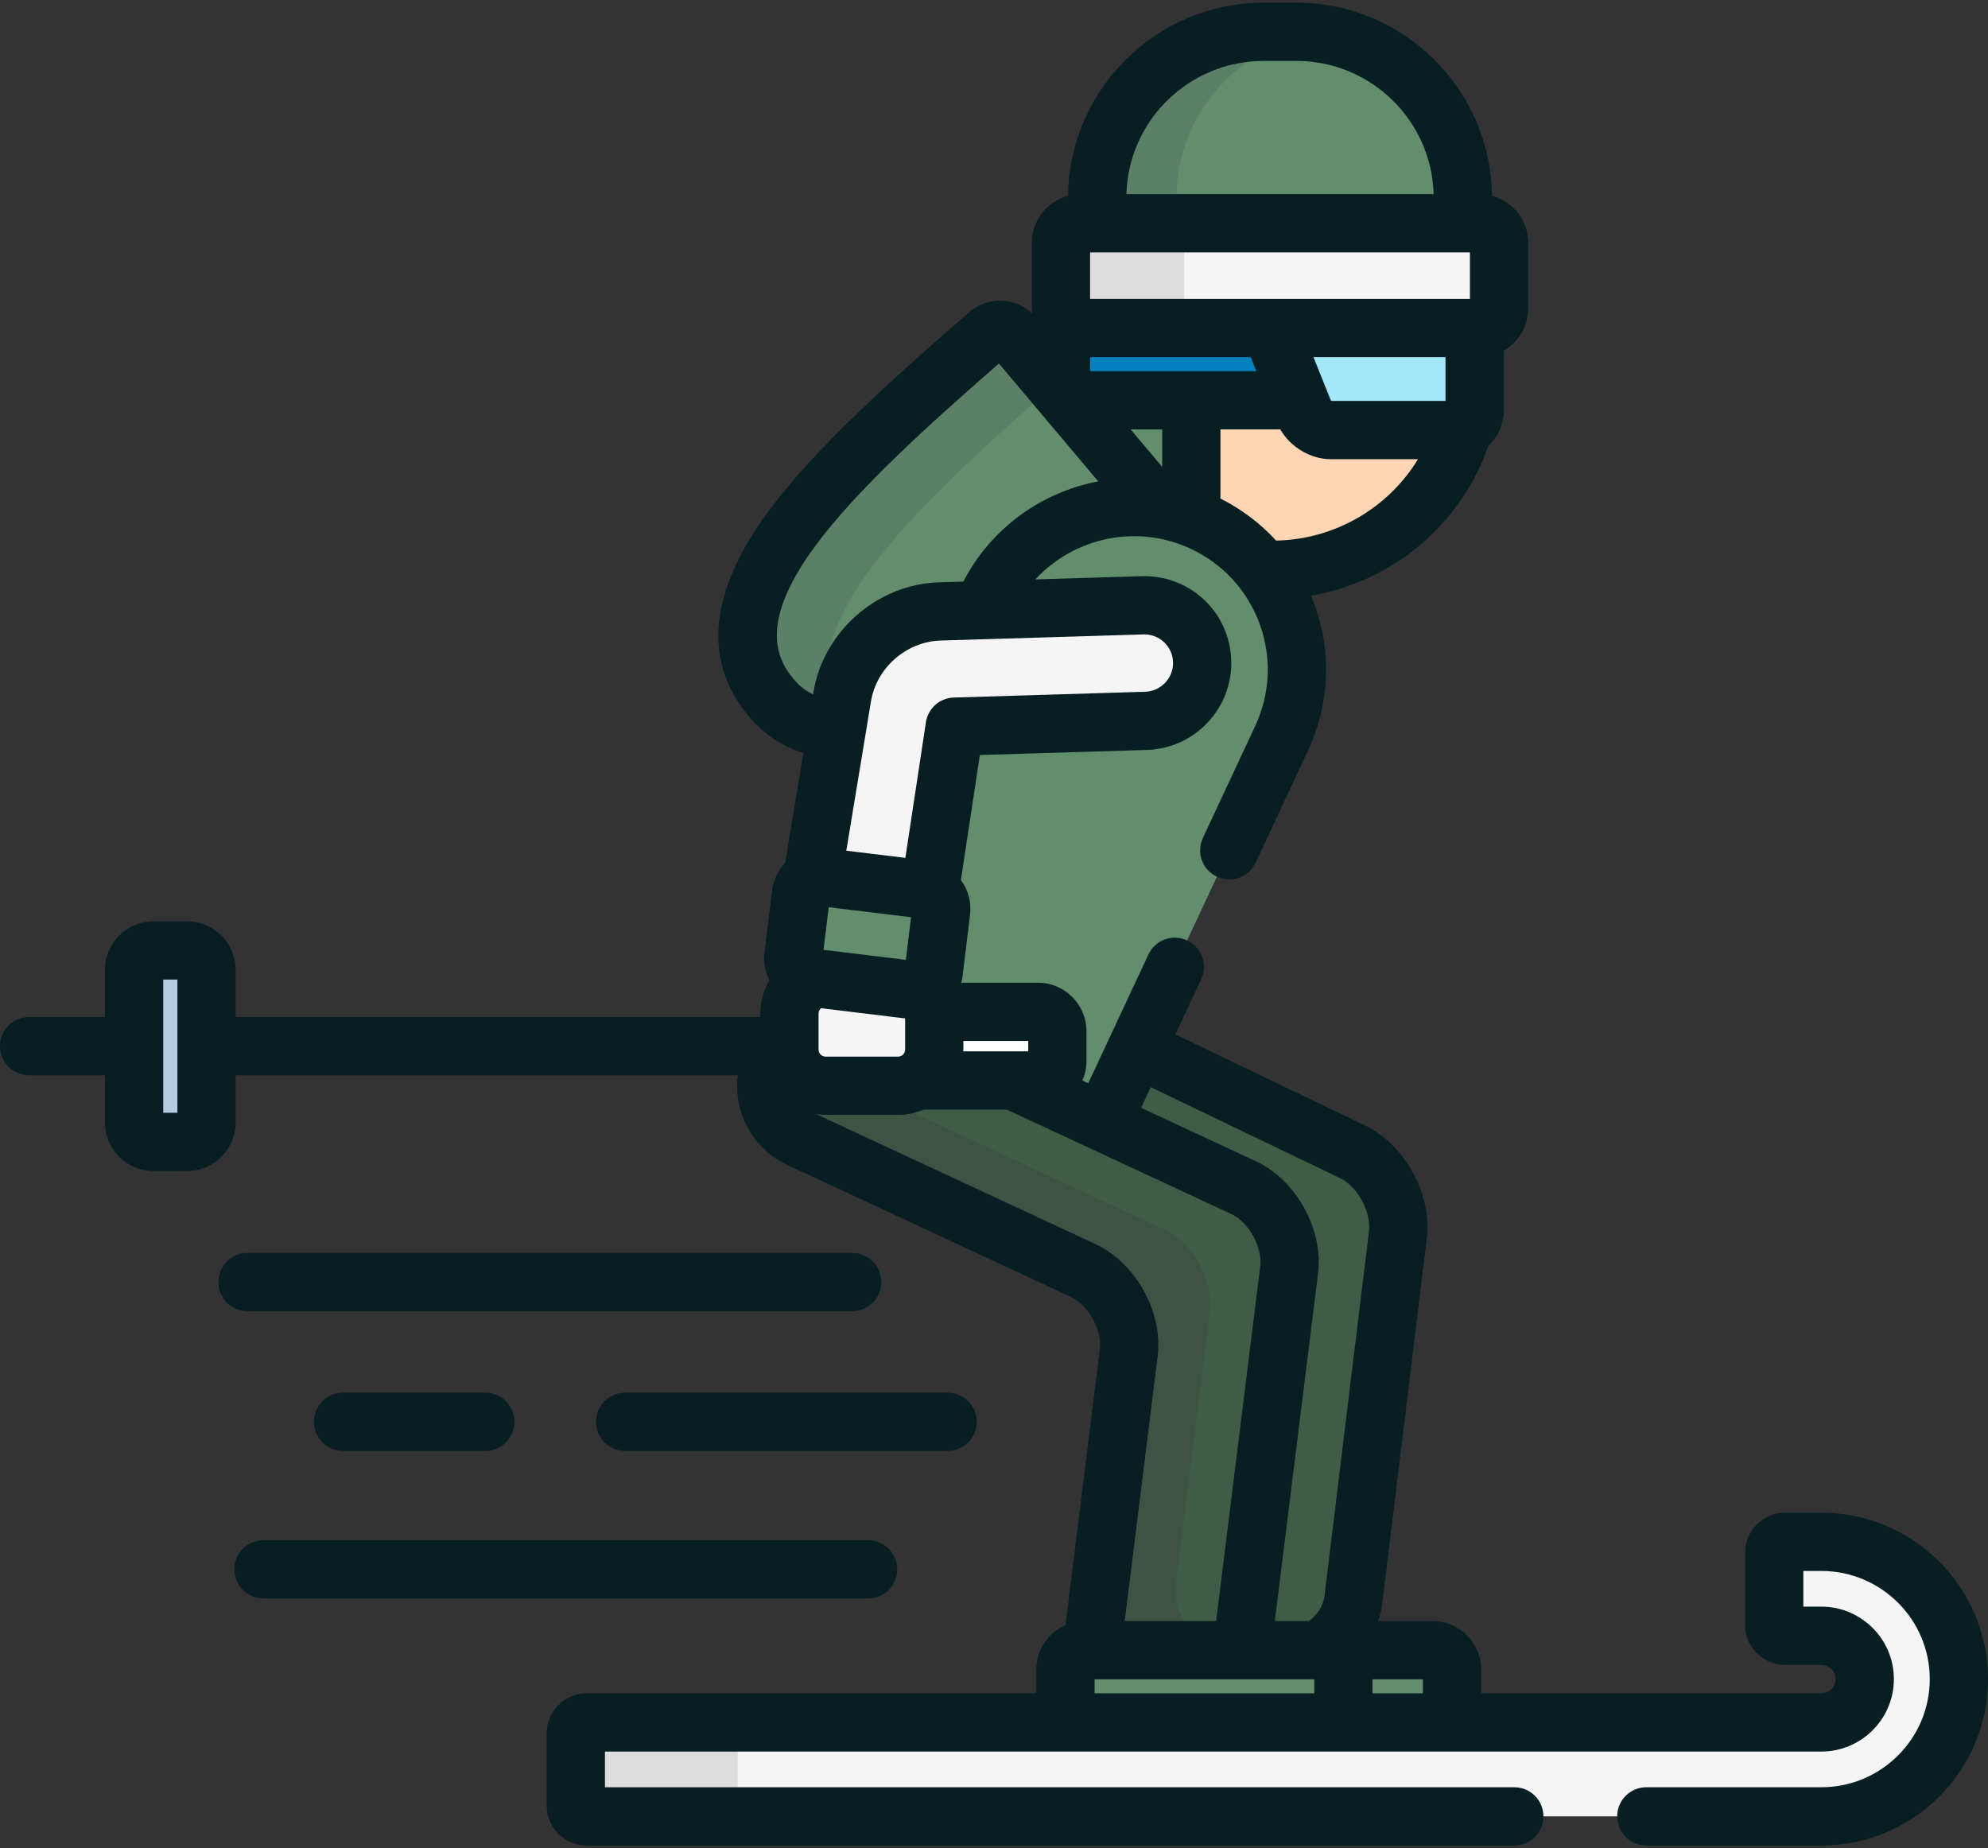 <?xml version="1.0" encoding="UTF-8"?>
<svg width="512px" height="476px" viewBox="0 0 512 476" version="1.1" xmlns="http://www.w3.org/2000/svg" xmlns:xlink="http://www.w3.org/1999/xlink">
    <rect x="0" y="0" width="512" height="476" fill="#333333" stroke="none"/>
    <!-- Generator: Sketch 52.3 (67297) - http://www.bohemiancoding.com/sketch -->
    <title>ski</title>
    <desc>Created with Sketch.</desc>
    <g id="Page-1" stroke="none" stroke-width="1" fill="none" fill-rule="evenodd">
        <g id="ski">
            <polygon id="Path" fill="#0481BF" points="275.052 103.091 334.653 103.091 327.193 84.482 273.25 84.482 273.25 100.954"></polygon>
            <path d="M374.784,110.767 L342.73,110.767 C339.98,110.767 336.893,108.678 335.87,106.126 L334.653,103.091 L277.327,103.091 C277.498,104.254 277.72,105.407 277.971,106.553 L298.685,131.124 C302.433,131.726 306.161,132.836 309.772,134.516 C315.974,137.402 321.127,141.614 325.071,146.649 C345.311,147.76 365.133,136.733 374.223,117.281 C375.297,114.983 376.178,112.644 376.885,110.285 C376.244,110.586 375.536,110.767 374.784,110.767 Z" id="Path" fill="#FFD5B3"></path>
            <g id="Group" transform="translate(197, 264)" fill="#3F5C46">
                <path d="M151.313,32.635 L95.773,5.959 L86.899,24.948 L123.261,41.866 C130.741,45.346 136.028,54.892 135.01,63.08 L123.617,154.708 C123.337,156.961 122.546,159.093 121.394,161.012 L142.196,161.012 C147.128,158.467 150.873,153.574 151.555,147.984 L163.017,54.019 C164.017,45.829 158.75,36.206 151.313,32.635 Z" id="Path"></path>
                <path d="M123.26,41.866 L86.898,24.948 L86.897,24.949 L63.965,14.279 L39.12,14.279 C39.121,14.279 39.121,14.278 39.121,14.278 C37.711,15.133 36.061,15.635 34.289,15.635 L15.64,15.635 C10.491,15.635 6.315,11.47 6.315,6.331 L6.315,0.392 C5.653,1.247 5.068,2.179 4.593,3.197 L1.723,9.338 C-1.77,16.812 1.493,25.775 8.972,29.255 L81.948,63.209 C89.428,66.689 94.715,76.235 93.697,84.423 L84.958,154.708 C84.678,156.961 84.939,159.093 85.613,161.012 L121.393,161.012 C122.544,159.093 123.335,156.961 123.616,154.708 L135.009,63.08 C136.027,54.893 130.74,45.347 123.26,41.866 Z" id="Path"></path>
            </g>
            <path d="M315.974,423.051 C307.724,423.051 301.807,416.353 302.825,408.165 L311.564,337.88 C312.582,329.692 307.295,320.147 299.815,316.666 L226.839,282.712 C225.173,281.937 223.73,280.878 222.51,279.636 L212.64,279.636 C207.491,279.636 203.315,275.471 203.315,270.332 L203.315,264.396 C202.654,265.25 202.068,266.18 201.593,267.198 L198.723,273.339 C195.23,280.813 198.493,289.776 205.972,293.256 L278.948,327.21 C286.428,330.69 291.715,340.236 290.697,348.424 L281.958,418.709 C281.678,420.962 281.939,423.094 282.613,425.013 L318.4,425.013 C318.779,424.381 319.124,423.729 319.418,423.052 L315.974,423.052 L315.974,423.051 Z" id="Path" fill="#2F003A" opacity="0.1"></path>
            <path d="M368.956,425.012 L340.982,425.012 C343.732,425.012 345.982,427.262 345.982,430.012 L345.982,443.62 L373.956,443.62 L373.956,430.012 C373.956,427.262 371.706,425.012 368.956,425.012 Z" id="Path" fill="#628E6D"></path>
            <path d="M298.685,131.124 C301.42,131.563 304.143,132.28 306.818,133.288 L306.818,103.091 L277.326,103.091 C277.497,104.254 277.719,105.407 277.97,106.553 L298.685,131.124 Z" id="Path" fill="#628E6D"></path>
            <path d="M216.918,179.398 C218.921,167.273 229.714,157.85 242.023,157.478 L252.897,157.149 L254.01,154.768 C262.12,137.414 280.634,128.225 298.686,131.124 L261.145,86.595 C260.34,85.641 259.184,85.048 257.937,84.951 C257.817,84.942 257.697,84.937 257.577,84.937 C256.455,84.937 255.366,85.341 254.514,86.082 C235.325,102.766 215.616,120.37 203.991,136.084 C199.119,142.67 184.294,162.71 198.695,179.788 C202.934,184.817 208.586,187.552 215.506,187.945 L216.918,179.398 Z" id="Path" fill="#628E6D"></path>
            <path d="M215.974,185.113 C207.436,169.226 220.065,152.131 224.492,146.146 C235.44,131.347 253.558,114.871 271.661,99.067 L261.146,86.594 C260.341,85.64 259.185,85.047 257.938,84.95 C257.818,84.941 257.698,84.936 257.578,84.936 C256.456,84.936 255.367,85.34 254.515,86.081 C235.326,102.765 215.617,120.369 203.992,136.083 C199.12,142.669 184.295,162.709 198.696,179.787 C202.935,184.816 208.587,187.551 215.507,187.944 L215.974,185.113 Z" id="Path" fill="#2F003A" opacity="0.1"></path>
            <path d="M309.772,134.516 C288.769,124.744 263.803,133.811 254.009,154.768 L252.896,157.149 L294.245,155.899 C302.481,155.65 309.36,162.11 309.609,170.328 C309.856,178.548 303.385,185.409 295.148,185.658 L245.878,187.148 L239.458,229.515 C241.399,230.391 242.657,232.44 242.386,234.659 L240.442,250.592 C240.237,252.268 239.21,253.649 237.818,254.392 L237.819,254.392 C239.448,255.986 240.482,258.173 240.593,260.603 L267.319,260.603 C270.069,260.603 272.319,262.853 272.319,265.603 L272.319,273.281 C272.319,276.031 270.069,278.281 267.319,278.281 L260.967,278.281 L283.899,288.951 L330.069,190.157 C339.861,169.199 330.775,144.287 309.772,134.516 Z" id="Path" fill="#628E6D"></path>
            <path d="M345.982,443.62 L345.982,430.012 C345.982,427.262 343.732,425.012 340.982,425.012 L279.402,425.012 C276.652,425.012 274.402,427.262 274.402,430.012 L274.402,443.62 L345.982,443.62 Z" id="Path" fill="#628E6D"></path>
            <path d="M267.318,260.602 L240.592,260.602 C240.598,260.745 240.614,260.884 240.614,261.028 L240.614,270.333 C240.614,273.705 238.81,276.648 236.12,278.28 L267.318,278.28 C270.068,278.28 272.318,276.03 272.318,273.28 L272.318,265.602 C272.318,262.852 270.068,260.602 267.318,260.602 Z" id="Path" fill="#FFFFFF"></path>
            <path d="M53.19,289.096 C53.19,291.846 50.94,294.096 48.19,294.096 L39.541,294.096 C36.791,294.096 34.541,291.846 34.541,289.096 L34.541,249.785 C34.541,247.035 36.791,244.785 39.541,244.785 L48.19,244.785 C50.94,244.785 53.19,247.035 53.19,249.785 C53.19,249.785 53.19,289.096 53.19,289.096 Z" id="Path" fill="#B3CCE2"></path>
            <path d="M237.819,254.391 C236.944,254.859 235.927,255.08 234.873,254.952 L210.473,251.987 C206.371,252.964 203.316,256.635 203.316,261.028 L203.316,270.333 C203.316,275.472 207.491,279.637 212.641,279.637 L231.29,279.637 C236.44,279.637 240.614,275.472 240.614,270.333 L240.614,261.028 C240.614,258.427 239.542,256.078 237.819,254.391 Z" id="Path" fill="#F5F5F5"></path>
            <path d="M294.245,155.898 L242.023,157.477 C229.714,157.849 218.921,167.272 216.918,179.397 L209.16,226.355 C209.977,225.974 210.899,225.795 211.855,225.912 L238.028,229.092 C238.539,229.155 239.01,229.314 239.458,229.515 L245.878,187.148 L295.148,185.658 C303.385,185.409 309.856,178.548 309.609,170.328 C309.36,162.109 302.481,155.649 294.245,155.898 Z" id="Path" fill="#F5F5F5"></path>
            <path d="M208.7,251.772 C205.97,251.441 204.009,248.936 204.342,246.207 L206.286,230.272 C206.619,227.543 209.125,225.581 211.855,225.913 L238.028,229.093 C240.758,229.425 242.719,231.93 242.385,234.659 L240.441,250.592 C240.108,253.322 237.602,255.283 234.872,254.952 L208.7,251.772 Z" id="Path" fill="#FFFFFF"></path>
            <path d="M208.7,251.772 C205.97,251.441 204.009,248.936 204.342,246.207 L206.286,230.272 C206.619,227.543 209.125,225.581 211.855,225.913 L238.028,229.093 C240.758,229.425 242.719,231.93 242.385,234.659 L240.441,250.592 C240.108,253.322 237.602,255.283 234.872,254.952 L208.7,251.772 Z" id="Path" fill="#628E6D"></path>
            <path d="M327.193,84.482 L335.87,106.126 C336.893,108.678 339.98,110.767 342.73,110.767 L374.784,110.767 C377.534,110.767 379.784,108.517 379.784,105.767 L379.784,84.483 L327.193,84.482 Z" id="Path" fill="#A2E8F9"></path>
            <path d="M376.753,57.501 L376.753,50.988 C376.753,27.351 357.549,8.189 333.86,8.189 L325.468,8.189 C301.779,8.189 282.575,27.351 282.575,50.988 L282.575,57.501 L376.753,57.501 Z" id="Path" fill="#628E6D"></path>
            <path d="M303,57.501 L303,50.988 C303,29.389 319.037,11.537 339.877,8.617 C337.91,8.342 335.903,8.189 333.86,8.189 L325.468,8.189 C301.779,8.189 282.575,27.351 282.575,50.988 L282.575,57.501 L303,57.501 Z" id="Path" fill="#2F003A" opacity="0.1"></path>
            <path d="M386.078,79.482 C386.078,82.232 383.828,84.482 381.078,84.482 L278.25,84.482 C275.5,84.482 273.25,82.232 273.25,79.482 L273.25,62.501 C273.25,59.751 275.5,57.501 278.25,57.501 L381.077,57.501 C383.827,57.501 386.077,59.751 386.077,62.501 L386.077,79.482 L386.078,79.482 Z" id="Path" fill="#FFFFFF"></path>
            <path d="M386.078,79.482 C386.078,82.232 383.828,84.482 381.078,84.482 L278.25,84.482 C275.5,84.482 273.25,82.232 273.25,79.482 L273.25,62.501 C273.25,59.751 275.5,57.501 278.25,57.501 L381.077,57.501 C383.827,57.501 386.077,59.751 386.077,62.501 L386.077,79.482 L386.078,79.482 Z" id="Path" fill="#F5F5F5"></path>
            <g id="Group" opacity="0.1" transform="translate(273, 57)" fill="#000000">
                <path d="M32,22.482 L32,5.501 C32,2.751 34.25,0.501 37,0.501 L5.25,0.501 C2.5,0.501 0.25,2.751 0.25,5.501 L0.25,22.482 C0.25,25.232 2.5,27.482 5.25,27.482 L37,27.482 C34.25,27.482 32,25.232 32,22.482 Z" id="Path"></path>
            </g>
            <path d="M151.099,467.81 C149.554,467.81 148.301,466.561 148.301,465.019 L148.301,446.411 C148.301,444.869 149.554,443.62 151.099,443.62 L469.067,443.62 C475.237,443.62 480.256,438.611 480.256,432.455 C480.256,426.299 475.236,421.29 469.067,421.29 L459.743,421.29 C458.198,421.29 456.946,420.041 456.946,418.499 L456.946,399.891 C456.946,398.349 458.199,397.1 459.743,397.1 L469.067,397.1 C488.605,397.1 504.501,412.96 504.501,432.455 C504.501,451.95 488.605,467.81 469.067,467.81 L151.099,467.81 Z" id="Path" fill="#F5F5F5"></path>
            <g id="Group" opacity="0.1" transform="translate(148, 443)" fill="#000000">
                <path d="M42,22.02 L42,3.412 C42,1.87 43.253,0.621 44.798,0.621 L3.099,0.621 C1.554,0.621 0.301,1.87 0.301,3.412 L0.301,22.02 C0.301,23.562 1.554,24.811 3.099,24.811 L44.798,24.811 C43.253,24.81 42,23.561 42,22.02 Z" id="Path"></path>
            </g>
            <path d="M231.076,404.19 C231.076,400.047 227.718,396.69 223.576,396.69 L67.854,396.69 C63.712,396.69 60.354,400.047 60.354,404.19 C60.354,408.332 63.712,411.69 67.854,411.69 L223.576,411.69 C227.718,411.69 231.076,408.332 231.076,404.19 Z" id="Path" fill="#071E22"></path>
            <path d="M88.343,358.69 C84.201,358.69 80.843,362.047 80.843,366.19 C80.843,370.332 84.201,373.69 88.343,373.69 L125,373.69 C129.142,373.69 132.5,370.332 132.5,366.19 C132.5,362.047 129.142,358.69 125,358.69 L88.343,358.69 Z" id="Path" fill="#071E22"></path>
            <path d="M153.5,366.19 C153.5,370.332 156.858,373.69 161,373.69 L244.066,373.69 C248.208,373.69 251.566,370.332 251.566,366.19 C251.566,362.047 248.208,358.69 244.066,358.69 L161,358.69 C156.858,358.69 153.5,362.047 153.5,366.19 Z" id="Path" fill="#071E22"></path>
            <path d="M219.478,337.69 C223.62,337.69 226.978,334.332 226.978,330.19 C226.978,326.047 223.62,322.69 219.478,322.69 L63.755,322.69 C59.613,322.69 56.255,326.047 56.255,330.19 C56.255,334.332 59.613,337.69 63.755,337.69 L219.478,337.69 Z" id="Path" fill="#071E22"></path>
            <path d="M469.066,389.6 L459.742,389.6 C454.064,389.6 449.445,394.216 449.445,399.891 L449.445,418.499 C449.445,424.174 454.064,428.79 459.742,428.79 L469.066,428.79 C471.1,428.79 472.755,430.435 472.755,432.455 C472.755,434.475 471.1,436.12 469.066,436.12 L381.456,436.12 L381.456,430.012 C381.456,423.119 375.849,417.512 368.956,417.512 L354.947,417.512 C355.445,416.028 355.806,414.484 356.001,412.892 L367.463,318.927 C368.847,307.582 361.861,294.821 351.56,289.874 L302.709,266.411 L309.362,252.176 C311.116,248.423 309.495,243.959 305.743,242.205 C301.99,240.451 297.526,242.071 295.773,245.824 L280.274,278.99 L278.764,278.287 C279.438,276.753 279.819,275.06 279.819,273.279 L279.819,265.601 C279.819,258.708 274.211,253.101 267.319,253.101 L247.572,253.101 C247.706,252.579 247.82,252.047 247.887,251.498 L249.831,235.566 C250.22,232.38 249.378,229.235 247.477,226.656 L252.356,194.454 L295.374,193.152 C307.727,192.779 317.476,182.438 317.105,170.098 C316.735,157.925 306.896,148.39 294.705,148.39 C294.476,148.39 294.248,148.393 294.018,148.401 L266.664,149.228 C276.557,138.488 292.666,134.826 306.608,141.314 C314.957,145.199 321.287,152.094 324.43,160.732 C327.566,169.349 327.155,178.671 323.272,186.978 L309.791,215.823 C308.037,219.576 309.657,224.04 313.41,225.794 C317.161,227.545 321.626,225.927 323.38,222.175 L336.861,193.33 C342.443,181.387 343.034,167.988 338.525,155.602 C338.254,154.859 337.965,154.125 337.663,153.401 C356.416,150.203 372.827,137.979 381.018,120.454 C381.866,118.64 382.604,116.794 383.257,114.929 C385.726,112.644 387.283,109.387 387.283,105.766 L387.283,90.318 C391.037,88.159 393.577,84.115 393.577,79.482 L393.577,62.501 C393.577,56.702 389.602,51.827 384.239,50.422 C383.932,22.947 361.456,0.69 333.86,0.69 L325.468,0.69 C297.872,0.69 275.396,22.948 275.09,50.422 C269.726,51.827 265.751,56.702 265.751,62.501 L265.751,79.482 C265.751,79.881 265.774,80.274 265.811,80.664 C263.815,78.833 261.228,77.684 258.485,77.472 C255.237,77.231 252.037,78.299 249.593,80.422 C230.09,97.378 210.04,115.298 197.961,131.625 C182.554,152.454 180.872,170.285 192.961,184.622 C196.733,189.098 201.462,192.235 206.912,193.953 L202.242,222.223 C200.421,224.118 199.182,226.588 198.843,229.364 L196.899,245.299 C196.594,247.801 197.043,250.279 198.169,252.479 C196.676,254.984 195.817,257.907 195.817,261.029 L195.817,261.942 L60.69,261.942 L60.69,249.786 C60.69,242.893 55.083,237.286 48.19,237.286 L39.541,237.286 C32.648,237.286 27.041,242.893 27.041,249.786 L27.041,261.942 L7.5,261.942 C3.358,261.942 0,265.3 0,269.442 C0,273.585 3.358,276.942 7.5,276.942 L27.041,276.942 L27.041,289.097 C27.041,295.99 32.648,301.597 39.541,301.597 L48.19,301.597 C55.083,301.597 60.69,295.99 60.69,289.097 L60.69,276.94 L189.995,276.94 C189.569,280.414 189.952,283.965 191.186,287.358 C193.245,293.016 197.373,297.525 202.809,300.054 L275.785,334.008 C280.311,336.113 283.871,342.543 283.255,347.496 L274.516,417.782 C274.484,418.036 274.465,418.289 274.443,418.542 C270.012,420.466 266.902,424.88 266.902,430.011 L266.902,436.119 L151.099,436.119 C145.421,436.119 140.801,440.735 140.801,446.41 L140.801,465.018 C140.801,470.693 145.421,475.309 151.099,475.309 L390,475.309 C394.142,475.309 397.5,471.952 397.5,467.809 C397.5,463.667 394.142,460.309 390,460.309 L155.801,460.309 L155.801,451.119 L469.067,451.119 C479.373,451.119 487.756,442.746 487.756,432.454 C487.756,422.162 479.372,413.789 469.067,413.789 L464.445,413.789 L464.445,404.599 L469.067,404.599 C484.47,404.599 497.001,417.095 497.001,432.454 C497.001,447.813 484.47,460.309 469.067,460.309 L424,460.309 C419.858,460.309 416.5,463.667 416.5,467.809 C416.5,471.952 419.858,475.309 424,475.309 L469.066,475.309 C492.74,475.309 512,456.084 512,432.454 C512,408.824 492.74,389.6 469.066,389.6 Z M45.69,286.596 L42.041,286.596 L42.041,252.285 L45.69,252.285 L45.69,286.596 Z M366.456,436.12 L353.482,436.12 L353.482,432.512 L366.456,432.512 L366.456,436.12 Z M345.066,303.396 C349.605,305.576 353.183,312.113 352.573,317.111 L341.111,411.076 C340.802,413.611 339.227,415.964 337.102,417.512 L328.324,417.512 L339.453,328.006 C340.869,316.619 333.829,303.907 323.425,299.067 L293.875,285.318 L296.359,280.002 L345.066,303.396 Z M234.638,236.235 L233.299,247.205 L212.09,244.628 L213.429,233.658 L234.638,236.235 Z M210.816,261.027 C210.816,260.479 211.07,259.993 211.462,259.662 L233.114,262.293 L233.114,270.332 C233.114,271.326 232.296,272.136 231.29,272.136 L212.641,272.136 C211.635,272.136 210.816,271.326 210.816,270.332 L210.816,261.027 Z M264.818,270.779 L248.092,270.779 C248.096,270.629 248.115,270.483 248.115,270.332 L248.115,268.102 L264.819,268.102 L264.819,270.779 L264.818,270.779 Z M294.472,163.395 L294.706,163.392 C298.738,163.392 301.991,166.538 302.113,170.553 C302.236,174.624 299.01,178.037 294.922,178.161 L245.652,179.651 C242.031,179.76 239.006,182.442 238.463,186.023 L233.171,220.946 L217.961,219.098 L224.318,180.619 C225.747,171.965 233.456,165.239 242.25,164.973 L294.472,163.395 Z M280.75,95.591 L280.75,91.983 L322.119,91.983 L323.565,95.591 L280.75,95.591 Z M378.578,76.982 L280.75,76.982 L280.75,65.001 L378.577,65.001 L378.577,76.982 L378.578,76.982 Z M338.28,91.982 L372.283,91.982 L372.283,103.266 L342.98,103.266 C342.9,103.225 342.805,103.161 342.737,103.102 L338.28,91.982 Z M299.319,110.591 L299.319,120.239 L291.184,110.591 L299.319,110.591 Z M328.643,139.225 C324.624,134.815 319.79,131.152 314.319,128.401 L314.319,110.591 L329.73,110.591 C332.327,115.123 337.515,118.267 342.73,118.267 L365.198,118.267 C357.492,130.923 343.653,138.956 328.643,139.225 Z M325.468,15.689 L333.86,15.689 C353.044,15.689 368.7,30.993 369.228,50.001 L290.1,50.001 C290.628,30.993 306.285,15.689 325.468,15.689 Z M204.428,174.953 C199.886,169.567 195.525,160.14 210.02,140.545 C220.769,126.016 239.091,109.471 257.265,93.63 L282.855,123.984 C268.374,126.737 255.314,135.875 248.112,149.791 L241.795,149.982 C225.969,150.46 212.093,162.581 209.517,178.175 L209.407,178.841 C207.518,177.932 205.858,176.649 204.428,174.953 Z M282.113,320.409 L210.165,286.932 C210.975,287.052 211.797,287.135 212.641,287.135 L231.29,287.135 C233.637,287.135 235.872,286.65 237.903,285.779 L259.307,285.779 L317.096,312.666 C321.622,314.773 325.182,321.201 324.566,326.154 L313.207,417.511 L289.665,417.511 L298.141,349.348 C299.557,337.962 292.517,325.25 282.113,320.409 Z M281.902,432.512 L338.482,432.512 L338.482,436.12 L281.902,436.12 L281.902,432.512 Z" id="Shape" fill="#071E22" fill-rule="nonzero"></path>
        </g>
    </g>
</svg>